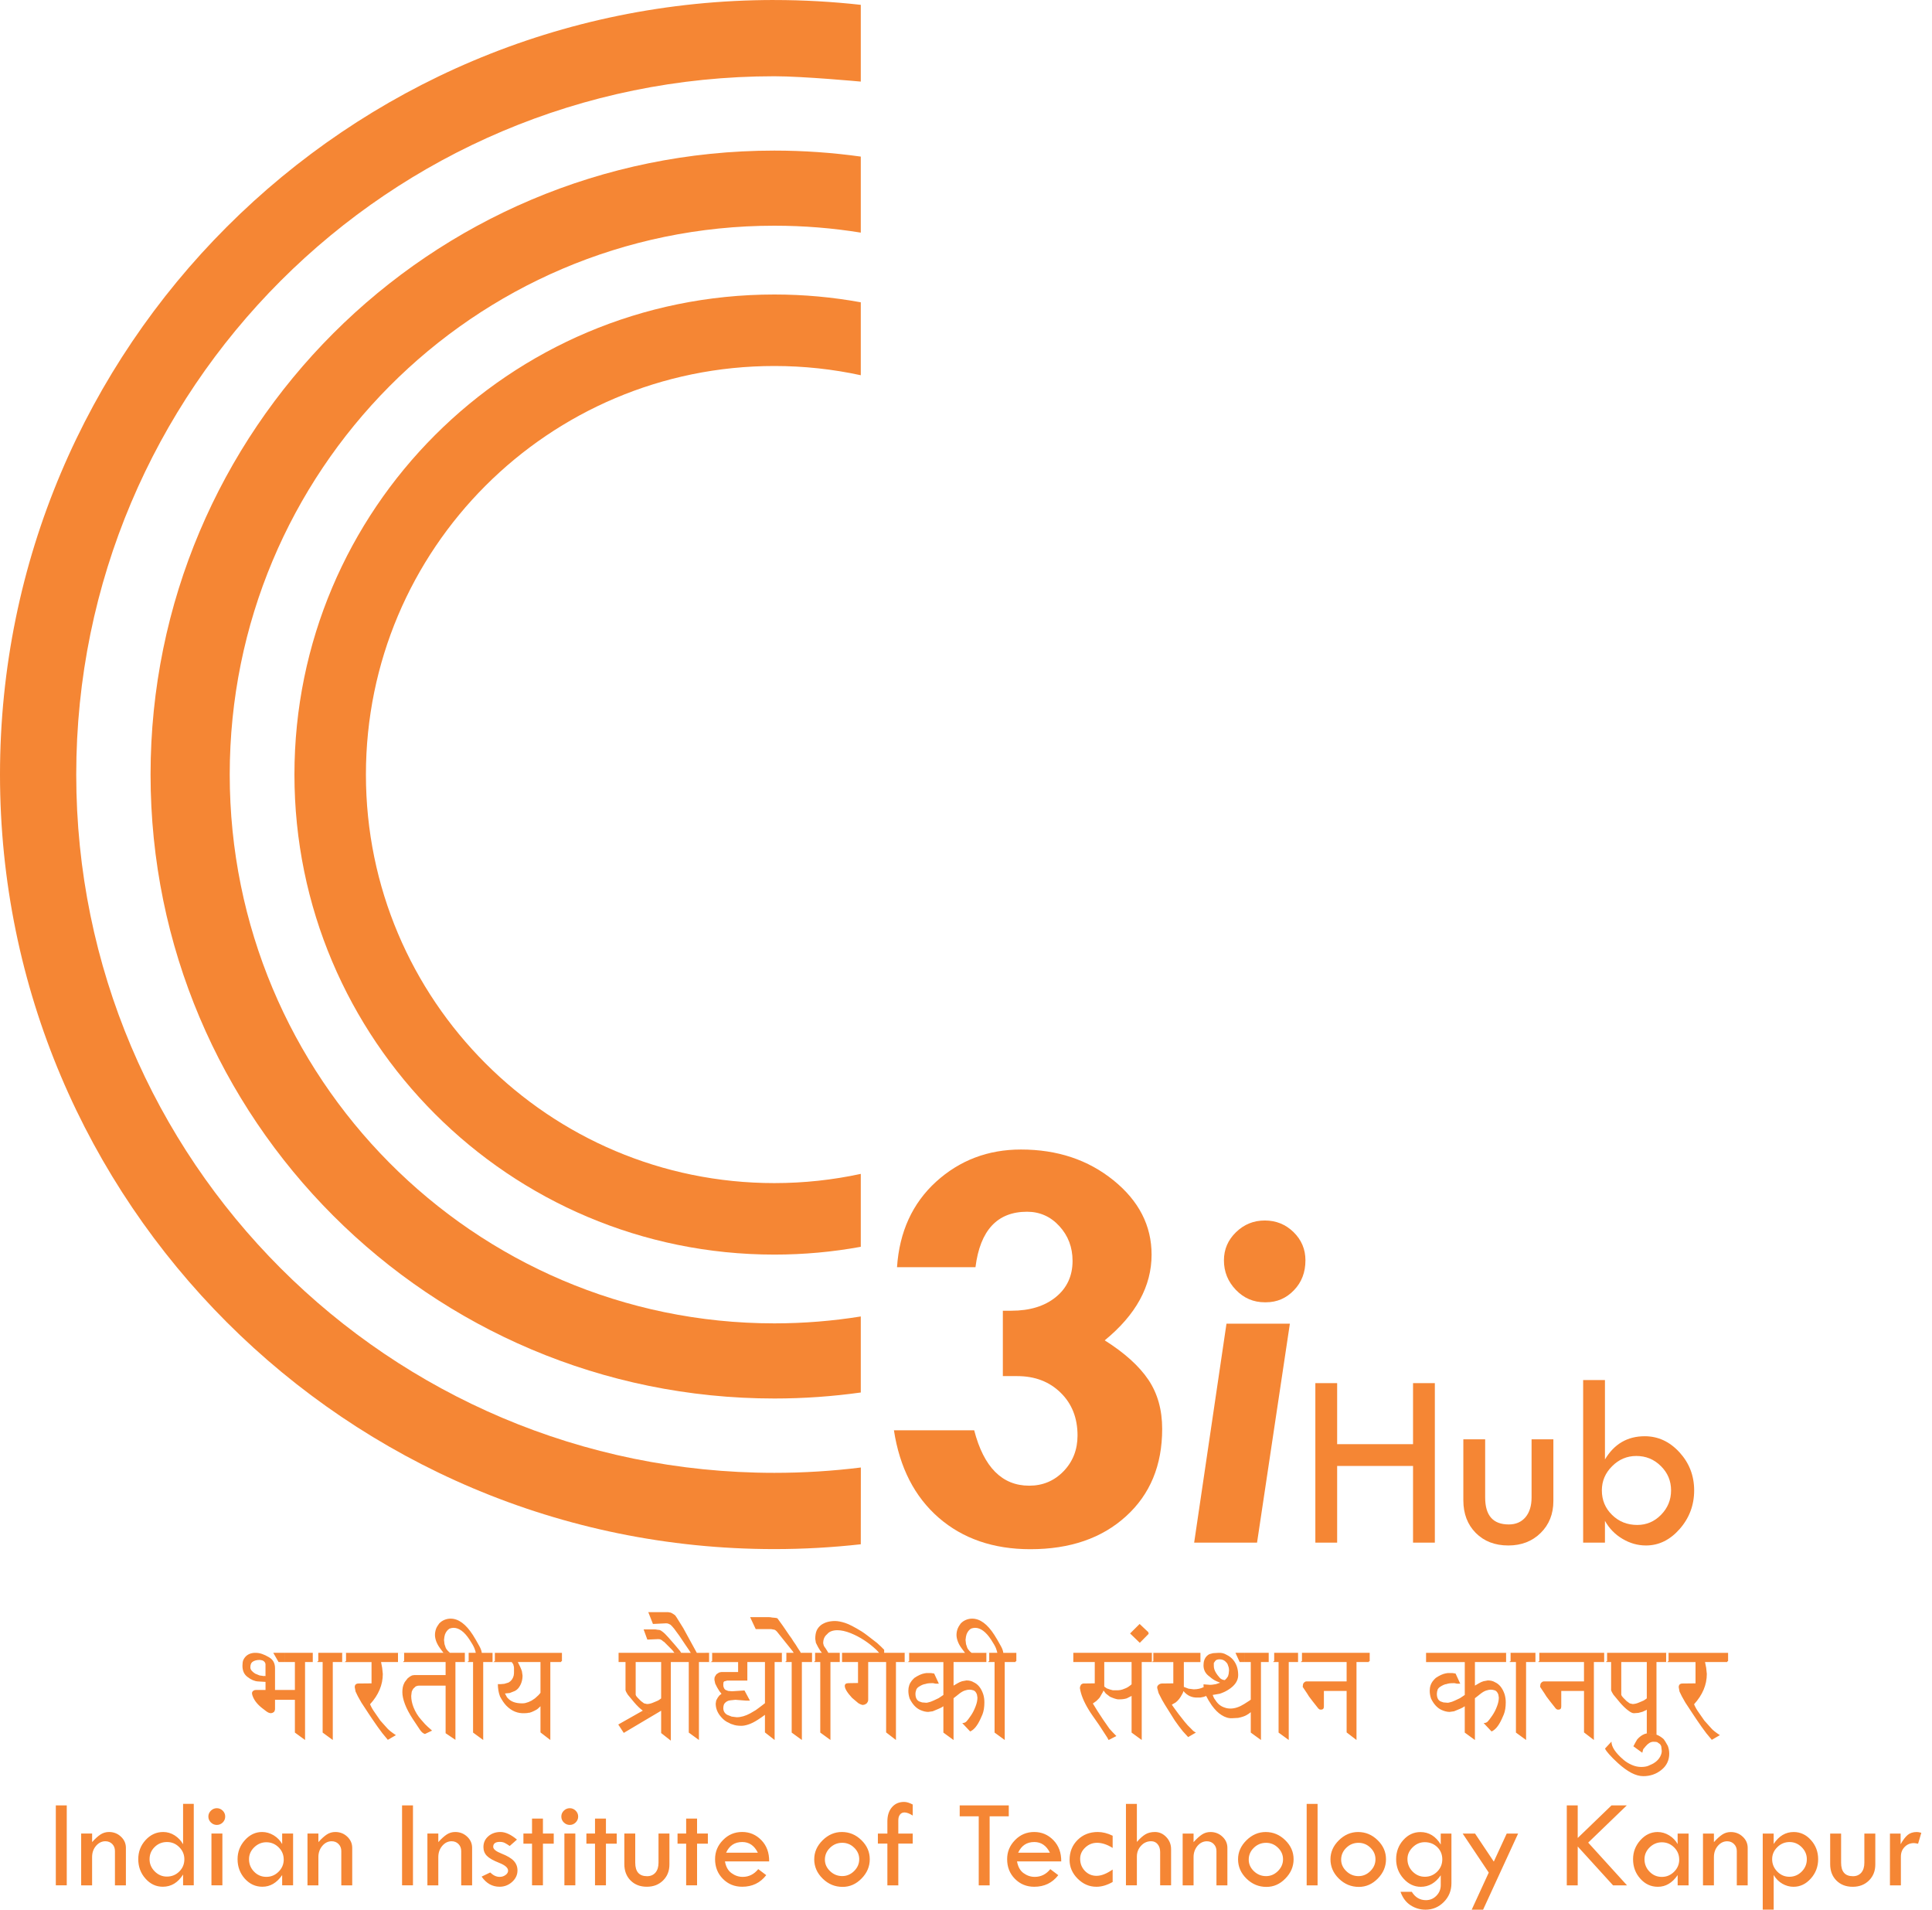 <svg width="85" height="84" viewBox="0 0 85 84" fill="none" xmlns="http://www.w3.org/2000/svg">
<path fill-rule="evenodd" clip-rule="evenodd" d="M34.069 0.001C35.354 0.001 36.623 0.074 37.871 0.213V3.589C37.872 3.589 35.337 3.354 34.069 3.354C17.106 3.354 3.354 17.106 3.354 34.07C3.354 51.032 17.105 64.785 34.069 64.785C35.358 64.785 36.628 64.705 37.874 64.55L37.871 67.927C36.623 68.066 35.354 68.139 34.069 68.139C15.253 68.139 0 52.886 0 34.07C0 15.253 15.254 0 34.069 0V0.001Z" fill="#F58634"/>
<path fill-rule="evenodd" clip-rule="evenodd" d="M34.069 6.624C35.359 6.624 36.628 6.715 37.871 6.888V10.232L37.888 10.235C36.644 10.033 35.37 9.928 34.069 9.928C20.836 9.928 10.107 20.737 10.107 34.069C10.107 47.402 20.836 58.21 34.069 58.21C35.37 58.21 36.644 58.104 37.888 57.904L37.871 57.907V61.251C36.628 61.424 35.359 61.515 34.069 61.515C18.912 61.515 6.624 49.227 6.624 34.069C6.624 18.911 18.912 6.624 34.069 6.624V6.624ZM37.879 6.889L34.069 6.624L37.879 6.889Z" fill="#F58634"/>
<path fill-rule="evenodd" clip-rule="evenodd" d="M34.069 12.954C35.367 12.954 36.638 13.072 37.871 13.297V16.505C36.646 16.239 35.374 16.099 34.069 16.099C24.145 16.099 16.099 24.145 16.099 34.07C16.099 43.995 24.145 52.04 34.069 52.04C35.374 52.04 36.646 51.9 37.871 51.635V54.842C36.638 55.068 35.367 55.185 34.069 55.185C22.408 55.185 12.954 45.731 12.954 34.069C12.954 22.408 22.408 12.954 34.069 12.954ZM37.883 13.298L34.069 12.954L37.883 13.298Z" fill="#F58634"/>
<path fill-rule="evenodd" clip-rule="evenodd" d="M53.96 58.224H56.749L55.305 67.855H52.538L53.96 58.224Z" fill="#F58634"/>
<path fill-rule="evenodd" clip-rule="evenodd" d="M55.646 57.283C55.146 57.283 54.722 57.101 54.372 56.736C54.022 56.371 53.848 55.94 53.848 55.437C53.848 54.952 54.027 54.541 54.381 54.198C54.734 53.856 55.154 53.685 55.646 53.685C56.141 53.685 56.563 53.856 56.913 54.198C57.26 54.54 57.434 54.952 57.434 55.437C57.434 55.962 57.268 56.401 56.93 56.751C56.591 57.106 56.181 57.283 55.695 57.283H55.647H55.646Z" fill="#F58634"/>
<path fill-rule="evenodd" clip-rule="evenodd" d="M57.87 60.839H58.829V63.524H62.168V60.839H63.127V67.855H62.168V64.482H58.829V67.855H57.87V60.839Z" fill="#F58634"/>
<path fill-rule="evenodd" clip-rule="evenodd" d="M64.381 63.31H65.341V65.87C65.341 66.66 65.686 67.055 66.381 67.055C66.689 67.055 66.934 66.949 67.114 66.739C67.292 66.526 67.383 66.237 67.383 65.87V63.31H68.342V66.024C68.342 66.594 68.155 67.062 67.783 67.429C67.412 67.796 66.936 67.98 66.359 67.98C65.769 67.98 65.293 67.796 64.928 67.429C64.564 67.062 64.381 66.583 64.381 65.991V63.31Z" fill="#F58634"/>
<path fill-rule="evenodd" clip-rule="evenodd" d="M69.652 60.704H70.611V64.196C71.019 63.514 71.601 63.175 72.361 63.175C72.949 63.175 73.456 63.409 73.889 63.881C74.32 64.352 74.536 64.909 74.536 65.558C74.536 66.205 74.323 66.771 73.9 67.254C73.476 67.737 72.981 67.98 72.417 67.98C72.052 67.98 71.708 67.882 71.382 67.688C71.055 67.495 70.798 67.229 70.611 66.897V67.856H69.652V60.704V60.704ZM73.52 65.556C73.52 65.14 73.372 64.784 73.073 64.489C72.774 64.19 72.413 64.043 71.991 64.043C71.58 64.043 71.225 64.193 70.926 64.494C70.625 64.792 70.475 65.147 70.475 65.556C70.475 65.984 70.625 66.344 70.926 66.637C71.225 66.931 71.595 67.077 72.033 67.077C72.439 67.077 72.788 66.929 73.08 66.63C73.374 66.33 73.52 65.973 73.52 65.556H73.52Z" fill="#F58634"/>
<path fill-rule="evenodd" clip-rule="evenodd" d="M42.916 55.739H39.465C39.57 54.179 40.146 52.928 41.181 51.982C42.221 51.038 43.467 50.563 44.919 50.563C46.512 50.563 47.872 51.014 48.99 51.919C50.107 52.822 50.665 53.913 50.665 55.186C50.665 56.578 49.976 57.833 48.603 58.957C49.478 59.509 50.118 60.088 50.524 60.69C50.93 61.294 51.131 62.014 51.131 62.855C51.131 64.451 50.602 65.734 49.538 66.697C48.48 67.66 47.079 68.144 45.33 68.144C43.71 68.144 42.364 67.682 41.3 66.76C40.236 65.834 39.58 64.551 39.329 62.913H42.86C43.281 64.537 44.088 65.35 45.28 65.35C45.878 65.35 46.38 65.14 46.791 64.716C47.202 64.291 47.407 63.766 47.407 63.141C47.407 62.374 47.16 61.744 46.664 61.26C46.166 60.772 45.531 60.53 44.751 60.53H44.121V57.654H44.496C45.308 57.654 45.961 57.454 46.454 57.052C46.942 56.655 47.188 56.121 47.188 55.464C47.188 54.866 46.997 54.359 46.609 53.934C46.222 53.511 45.746 53.3 45.185 53.3C43.88 53.3 43.122 54.112 42.917 55.738L42.916 55.739Z" fill="#F58634"/>
<path fill-rule="evenodd" clip-rule="evenodd" d="M2.456 79.412H2.937V82.929H2.456V79.412ZM3.571 82.929V80.651H4.053V81.028C4.188 80.875 4.312 80.764 4.424 80.691C4.536 80.619 4.66 80.583 4.797 80.583C5.002 80.583 5.176 80.651 5.321 80.788C5.467 80.924 5.539 81.088 5.539 81.28V82.93H5.057V81.42C5.057 81.296 5.019 81.193 4.939 81.112C4.86 81.031 4.758 80.99 4.636 80.99C4.477 80.99 4.341 81.058 4.224 81.193C4.108 81.33 4.052 81.493 4.052 81.685V82.93H3.571L3.571 82.929ZM8.055 79.344H8.525V82.929H8.055V82.454C7.828 82.812 7.532 82.991 7.163 82.991C6.867 82.991 6.612 82.872 6.401 82.634C6.189 82.397 6.083 82.111 6.083 81.777C6.083 81.45 6.191 81.17 6.407 80.935C6.623 80.7 6.881 80.583 7.181 80.583C7.361 80.583 7.529 80.633 7.684 80.731C7.838 80.831 7.964 80.96 8.055 81.121V79.344H8.055ZM8.111 81.782C8.111 81.578 8.037 81.399 7.886 81.249C7.737 81.099 7.558 81.024 7.349 81.024C7.134 81.024 6.953 81.096 6.804 81.244C6.654 81.391 6.58 81.569 6.58 81.782C6.58 81.986 6.655 82.163 6.807 82.316C6.959 82.468 7.136 82.544 7.339 82.544C7.553 82.544 7.737 82.471 7.886 82.323C8.037 82.175 8.111 81.995 8.111 81.782ZM9.167 79.903C9.167 79.804 9.205 79.718 9.279 79.645C9.352 79.573 9.44 79.536 9.54 79.536C9.64 79.536 9.726 79.574 9.8 79.645C9.872 79.717 9.908 79.804 9.908 79.903C9.908 80.004 9.872 80.091 9.8 80.164C9.727 80.235 9.64 80.272 9.54 80.272C9.44 80.272 9.352 80.236 9.279 80.164C9.205 80.091 9.167 80.004 9.167 79.903ZM9.303 80.651H9.784V82.929H9.303V80.651ZM12.414 80.651H12.895V82.929H12.414V82.477C12.18 82.82 11.89 82.991 11.543 82.991C11.243 82.991 10.986 82.874 10.771 82.637C10.56 82.401 10.452 82.115 10.452 81.777C10.452 81.458 10.56 81.178 10.775 80.94C10.99 80.701 11.243 80.583 11.531 80.583C11.71 80.583 11.88 80.632 12.043 80.73C12.202 80.828 12.327 80.956 12.414 81.113V80.651H12.414ZM12.482 81.794C12.482 81.585 12.407 81.406 12.258 81.258C12.107 81.109 11.928 81.034 11.718 81.034C11.513 81.034 11.337 81.109 11.184 81.256C11.033 81.404 10.956 81.578 10.956 81.777C10.956 81.993 11.03 82.177 11.179 82.328C11.326 82.48 11.507 82.556 11.718 82.556C11.928 82.556 12.107 82.48 12.258 82.329C12.407 82.18 12.483 82 12.483 81.794H12.482ZM13.528 82.929V80.651H14.008V81.028C14.145 80.875 14.27 80.764 14.381 80.691C14.492 80.619 14.616 80.583 14.754 80.583C14.958 80.583 15.133 80.651 15.278 80.788C15.422 80.924 15.496 81.088 15.496 81.28V82.93H15.016V81.42C15.016 81.296 14.975 81.193 14.895 81.112C14.816 81.031 14.715 80.99 14.592 80.99C14.434 80.99 14.296 81.058 14.181 81.193C14.066 81.33 14.008 81.493 14.008 81.685V82.93H13.528V82.929ZM17.689 79.412H18.169V82.929H17.689V79.412ZM18.804 82.929V80.651H19.284V81.028C19.421 80.875 19.546 80.764 19.657 80.691C19.768 80.619 19.892 80.583 20.028 80.583C20.233 80.583 20.408 80.651 20.553 80.788C20.699 80.924 20.771 81.088 20.771 81.28V82.93H20.291V81.42C20.291 81.296 20.251 81.193 20.171 81.112C20.091 81.031 19.991 80.99 19.868 80.99C19.71 80.99 19.572 81.058 19.457 81.193C19.341 81.33 19.284 81.493 19.284 81.685V82.93H18.803L18.804 82.929ZM22.745 80.916L22.425 81.198C22.341 81.14 22.269 81.094 22.208 81.064C22.148 81.033 22.075 81.018 21.992 81.018C21.796 81.018 21.699 81.09 21.699 81.234C21.699 81.338 21.821 81.437 22.069 81.534C22.316 81.631 22.496 81.737 22.604 81.854C22.713 81.971 22.767 82.11 22.767 82.275C22.767 82.467 22.689 82.634 22.533 82.777C22.375 82.919 22.192 82.991 21.979 82.991C21.658 82.991 21.395 82.843 21.189 82.545L21.567 82.363C21.699 82.492 21.837 82.557 21.981 82.557C22.081 82.557 22.167 82.529 22.242 82.474C22.316 82.42 22.354 82.356 22.354 82.284C22.354 82.157 22.224 82.043 21.962 81.94C21.7 81.837 21.52 81.735 21.42 81.631C21.318 81.527 21.269 81.397 21.269 81.245C21.269 81.055 21.34 80.897 21.482 80.772C21.625 80.646 21.806 80.583 22.02 80.583C22.236 80.583 22.478 80.693 22.744 80.916H22.745ZM23.407 79.994H23.887V80.651H24.362V81.096H23.887V82.929H23.407V81.096H23.028V80.651H23.407V79.994ZM24.696 79.903C24.696 79.804 24.732 79.718 24.806 79.645C24.881 79.573 24.966 79.536 25.069 79.536C25.169 79.536 25.255 79.574 25.327 79.645C25.4 79.717 25.437 79.804 25.437 79.903C25.437 80.004 25.4 80.091 25.327 80.164C25.255 80.235 25.169 80.272 25.069 80.272C24.966 80.272 24.881 80.236 24.806 80.164C24.732 80.091 24.696 80.004 24.696 79.903ZM24.831 80.651H25.312V82.929H24.831V80.651ZM26.178 79.994H26.659V80.651H27.134V81.096H26.659V82.929H26.178V81.096H25.799V80.651H26.178V79.994ZM27.468 80.651H27.948V81.933C27.948 82.329 28.121 82.527 28.47 82.527C28.624 82.527 28.746 82.474 28.837 82.37C28.927 82.263 28.972 82.118 28.972 81.933V80.651H29.452V82.011C29.452 82.297 29.359 82.531 29.172 82.715C28.986 82.899 28.748 82.991 28.458 82.991C28.164 82.991 27.925 82.899 27.742 82.715C27.56 82.532 27.468 82.291 27.468 81.994V80.651ZM30.188 79.994H30.668V80.651H31.143V81.096H30.668V82.929H30.188V81.096H29.809V80.651H30.188V79.994ZM33.84 81.877H31.895C31.937 82.112 32.032 82.284 32.184 82.392C32.334 82.501 32.498 82.557 32.675 82.557C32.947 82.557 33.176 82.443 33.36 82.216L33.711 82.481C33.447 82.823 33.095 82.991 32.653 82.991C32.315 82.991 32.032 82.875 31.802 82.642C31.573 82.41 31.46 82.122 31.46 81.777C31.46 81.454 31.575 81.174 31.808 80.939C32.037 80.701 32.319 80.582 32.653 80.582C32.98 80.582 33.262 80.701 33.496 80.941C33.73 81.182 33.844 81.494 33.84 81.876V81.877ZM31.946 81.493H33.342C33.187 81.18 32.959 81.024 32.655 81.024C32.325 81.024 32.088 81.18 31.946 81.493ZM35.823 81.781C35.823 81.468 35.946 81.191 36.192 80.947C36.438 80.704 36.721 80.583 37.039 80.583C37.368 80.583 37.654 80.702 37.899 80.942C38.144 81.181 38.266 81.46 38.266 81.781C38.266 82.102 38.146 82.385 37.905 82.629C37.665 82.875 37.388 82.997 37.072 82.997C36.735 82.997 36.443 82.877 36.195 82.634C35.947 82.391 35.822 82.107 35.822 81.781H35.823ZM37.803 81.782C37.803 81.586 37.729 81.417 37.581 81.274C37.435 81.13 37.259 81.058 37.056 81.058C36.848 81.058 36.668 81.13 36.518 81.277C36.368 81.422 36.292 81.597 36.292 81.799C36.292 81.992 36.369 82.161 36.521 82.306C36.673 82.451 36.851 82.522 37.056 82.522C37.254 82.522 37.429 82.448 37.578 82.3C37.728 82.151 37.802 81.978 37.802 81.782H37.803ZM40.156 79.373V79.86C40.014 79.769 39.895 79.723 39.793 79.723C39.709 79.723 39.642 79.755 39.594 79.819C39.545 79.88 39.522 79.967 39.522 80.08V80.652H40.156V81.093H39.522V82.93H39.041V81.093H38.623V80.652H39.041V80.114C39.041 79.854 39.109 79.647 39.243 79.492C39.376 79.338 39.554 79.26 39.776 79.26C39.887 79.26 40.013 79.299 40.156 79.374V79.373ZM42.223 79.412H44.382V79.894H43.54V82.93H43.06V79.894H42.223V79.412ZM46.69 81.877H44.745C44.787 82.113 44.883 82.285 45.033 82.393C45.184 82.502 45.347 82.557 45.524 82.557C45.797 82.557 46.025 82.444 46.209 82.217L46.56 82.482C46.297 82.823 45.944 82.992 45.502 82.992C45.163 82.992 44.881 82.875 44.652 82.643C44.422 82.411 44.31 82.123 44.31 81.778C44.31 81.454 44.425 81.175 44.657 80.939C44.888 80.701 45.169 80.583 45.502 80.583C45.831 80.583 46.111 80.702 46.345 80.942C46.579 81.183 46.694 81.494 46.69 81.877V81.877ZM44.795 81.493H46.192C46.036 81.18 45.807 81.024 45.505 81.024C45.175 81.024 44.938 81.18 44.795 81.493ZM48.952 82.234V82.782C48.706 82.922 48.468 82.992 48.239 82.992C47.923 82.992 47.65 82.873 47.412 82.636C47.175 82.398 47.057 82.124 47.057 81.814C47.057 81.459 47.174 81.165 47.41 80.932C47.645 80.699 47.941 80.583 48.297 80.583C48.508 80.583 48.727 80.637 48.952 80.747V81.284C48.71 81.133 48.482 81.058 48.266 81.058C48.067 81.058 47.893 81.127 47.744 81.269C47.596 81.408 47.522 81.573 47.522 81.76C47.522 81.971 47.591 82.148 47.731 82.294C47.871 82.439 48.042 82.511 48.244 82.511C48.452 82.511 48.686 82.419 48.952 82.234H48.952ZM49.538 79.346H50.018V81.02C50.152 80.867 50.276 80.756 50.391 80.687C50.505 80.618 50.647 80.583 50.811 80.583C51.004 80.583 51.171 80.657 51.312 80.806C51.452 80.954 51.523 81.131 51.523 81.338V82.929H51.042V81.467C51.042 81.323 51.005 81.207 50.932 81.121C50.861 81.033 50.764 80.989 50.646 80.989C50.472 80.989 50.324 81.055 50.203 81.186C50.08 81.319 50.018 81.478 50.018 81.664V82.929H49.537V79.344L49.538 79.346ZM52.032 82.93V80.652H52.512V81.03C52.649 80.876 52.773 80.765 52.885 80.692C52.996 80.62 53.121 80.584 53.258 80.584C53.461 80.584 53.638 80.653 53.782 80.789C53.928 80.925 54 81.089 54 81.281V82.931H53.519V81.421C53.519 81.297 53.479 81.194 53.399 81.113C53.321 81.032 53.221 80.991 53.097 80.991C52.938 80.991 52.801 81.059 52.684 81.194C52.571 81.331 52.512 81.494 52.512 81.686V82.931H52.032V82.93ZM54.469 81.782C54.469 81.469 54.592 81.192 54.838 80.948C55.084 80.706 55.366 80.584 55.686 80.584C56.013 80.584 56.299 80.703 56.545 80.943C56.79 81.182 56.913 81.461 56.913 81.782C56.913 82.103 56.791 82.386 56.551 82.63C56.311 82.877 56.034 82.998 55.717 82.998C55.382 82.998 55.089 82.878 54.841 82.635C54.593 82.392 54.469 82.108 54.469 81.782ZM56.448 81.783C56.448 81.587 56.374 81.418 56.226 81.275C56.079 81.131 55.904 81.059 55.702 81.059C55.493 81.059 55.315 81.131 55.163 81.278C55.014 81.423 54.939 81.598 54.939 81.8C54.939 81.993 55.015 82.162 55.166 82.307C55.319 82.452 55.497 82.524 55.702 82.524C55.901 82.524 56.075 82.449 56.224 82.301C56.374 82.152 56.448 81.98 56.448 81.783ZM57.488 79.346H57.968V82.931H57.488V79.346ZM58.535 81.782C58.535 81.469 58.657 81.192 58.904 80.948C59.15 80.706 59.432 80.584 59.751 80.584C60.079 80.584 60.366 80.703 60.61 80.943C60.856 81.182 60.978 81.461 60.978 81.782C60.978 82.103 60.858 82.386 60.618 82.63C60.376 82.877 60.099 82.998 59.784 82.998C59.448 82.998 59.155 82.878 58.906 82.635C58.658 82.392 58.535 82.108 58.535 81.782H58.535ZM60.515 81.783C60.515 81.587 60.441 81.418 60.294 81.275C60.147 81.131 59.971 81.059 59.769 81.059C59.561 81.059 59.381 81.131 59.231 81.278C59.081 81.423 59.005 81.598 59.005 81.8C59.005 81.993 59.082 82.162 59.234 82.307C59.385 82.452 59.564 82.524 59.769 82.524C59.968 82.524 60.142 82.449 60.291 82.301C60.441 82.152 60.515 81.98 60.515 81.783H60.515ZM63.388 80.653H63.857V82.84C63.857 83.161 63.745 83.436 63.524 83.66C63.301 83.885 63.033 84 62.719 84C62.479 84 62.259 83.935 62.059 83.806C61.857 83.675 61.711 83.478 61.617 83.214H62.113C62.263 83.458 62.47 83.581 62.735 83.581C62.915 83.581 63.069 83.516 63.196 83.386C63.323 83.257 63.387 83.102 63.387 82.919V82.488C63.154 82.825 62.862 82.994 62.509 82.994C62.218 82.994 61.963 82.872 61.749 82.633C61.532 82.393 61.424 82.108 61.424 81.78C61.424 81.451 61.53 81.17 61.739 80.937C61.95 80.702 62.201 80.586 62.492 80.586C62.867 80.586 63.166 80.768 63.387 81.134V80.654L63.388 80.653ZM63.455 81.785C63.455 81.57 63.38 81.391 63.233 81.247C63.085 81.103 62.9 81.031 62.682 81.031C62.481 81.031 62.304 81.106 62.153 81.255C61.999 81.405 61.922 81.577 61.922 81.773C61.922 81.986 61.998 82.168 62.148 82.322C62.3 82.475 62.48 82.552 62.688 82.552C62.899 82.552 63.08 82.477 63.23 82.328C63.379 82.178 63.455 81.997 63.455 81.785ZM64.352 80.653H64.897L65.721 81.885L66.289 80.653H66.79L65.25 84H64.749L65.499 82.368L64.352 80.653ZM68.932 79.413H69.413V80.846L70.9 79.413H71.572L69.874 81.05L71.583 82.931H70.969L69.413 81.22V82.931H68.932V79.413ZM73.81 80.653H74.291V82.931H73.81V82.478C73.576 82.822 73.285 82.993 72.939 82.993C72.638 82.993 72.381 82.876 72.168 82.638C71.956 82.403 71.848 82.117 71.848 81.779C71.848 81.46 71.957 81.18 72.171 80.942C72.385 80.703 72.638 80.584 72.927 80.584C73.107 80.584 73.277 80.634 73.437 80.731C73.597 80.83 73.722 80.958 73.809 81.115V80.653H73.81ZM73.878 81.796C73.878 81.587 73.803 81.407 73.654 81.26C73.502 81.11 73.324 81.036 73.114 81.036C72.91 81.036 72.732 81.11 72.579 81.258C72.428 81.406 72.351 81.58 72.351 81.779C72.351 81.995 72.426 82.178 72.574 82.329C72.722 82.482 72.902 82.558 73.114 82.558C73.324 82.558 73.503 82.481 73.654 82.331C73.804 82.181 73.879 82.002 73.879 81.796H73.878ZM74.924 82.931V80.653H75.405V81.03C75.541 80.877 75.666 80.766 75.777 80.693C75.887 80.621 76.012 80.585 76.148 80.585C76.353 80.585 76.529 80.653 76.673 80.79C76.819 80.925 76.891 81.09 76.891 81.282V82.931H76.412V81.421C76.412 81.297 76.371 81.195 76.291 81.114C76.212 81.033 76.111 80.991 75.989 80.991C75.829 80.991 75.693 81.06 75.576 81.195C75.462 81.331 75.405 81.494 75.405 81.687V82.931H74.924V82.931ZM78.034 80.653V81.11C78.262 80.76 78.557 80.584 78.914 80.584C79.209 80.584 79.462 80.701 79.673 80.937C79.885 81.172 79.991 81.452 79.991 81.779C79.991 82.108 79.882 82.393 79.667 82.632C79.453 82.872 79.198 82.993 78.906 82.993C78.737 82.993 78.574 82.948 78.419 82.86C78.263 82.772 78.135 82.644 78.035 82.475V83.999H77.553V80.652H78.035L78.034 80.653ZM79.493 81.779C79.493 81.577 79.417 81.401 79.267 81.251C79.116 81.1 78.938 81.025 78.733 81.025C78.526 81.025 78.346 81.099 78.195 81.25C78.042 81.399 77.967 81.576 77.967 81.779C77.967 81.987 78.042 82.168 78.191 82.322C78.34 82.475 78.519 82.552 78.723 82.552C78.934 82.552 79.116 82.476 79.267 82.325C79.418 82.173 79.493 81.992 79.493 81.78V81.779ZM80.52 80.653H81.001V81.935C81.001 82.331 81.175 82.528 81.523 82.528C81.677 82.528 81.799 82.475 81.89 82.371C81.98 82.264 82.024 82.12 82.024 81.935V80.653H82.506V82.013C82.506 82.298 82.412 82.533 82.226 82.717C82.04 82.901 81.801 82.993 81.511 82.993C81.216 82.993 80.978 82.901 80.794 82.717C80.612 82.534 80.52 82.293 80.52 81.996V80.653ZM83.619 80.653V81.121C83.725 80.932 83.831 80.796 83.933 80.71C84.036 80.626 84.168 80.584 84.331 80.584C84.378 80.584 84.443 80.594 84.53 80.618L84.388 81.098C84.296 81.081 84.235 81.071 84.206 81.071C84.042 81.071 83.906 81.127 83.796 81.241C83.685 81.354 83.631 81.496 83.631 81.666V82.931H83.15V80.653H83.619V80.653Z" fill="#F58634"/>
<path fill-rule="evenodd" clip-rule="evenodd" d="M12.539 73.107H12.256L12.023 72.702H12.539V73.107ZM12.974 74.768H12.1V75.165C12.1 75.198 12.096 75.225 12.086 75.244L12.057 75.301L11.987 75.343L11.923 75.357C11.86 75.357 11.794 75.331 11.724 75.28L11.582 75.172C11.35 75 11.196 74.815 11.12 74.615C11.102 74.575 11.09 74.527 11.086 74.471L11.099 74.42L11.143 74.371L11.199 74.343L11.256 74.336H11.682V73.98L11.348 73.96C11.196 73.95 11.043 73.883 10.887 73.761C10.741 73.653 10.667 73.489 10.667 73.272C10.667 73.171 10.678 73.089 10.702 73.023C10.791 72.829 10.95 72.723 11.177 72.703C11.21 72.703 11.239 72.703 11.262 72.703C11.428 72.703 11.617 72.767 11.83 72.894C11.926 72.95 11.994 73.018 12.036 73.097C12.079 73.178 12.1 73.272 12.1 73.379V74.336H12.974V74.769V74.768ZM11.681 73.731V73.192L11.66 73.129L11.61 73.072C11.577 73.047 11.549 73.033 11.524 73.03L11.432 73.014C11.285 73.014 11.175 73.046 11.099 73.107C11.043 73.154 11.015 73.231 11.015 73.341C11.015 73.394 11.033 73.442 11.071 73.486C11.108 73.531 11.161 73.574 11.227 73.617L11.419 73.696L11.611 73.724L11.661 73.716L11.682 73.73L11.681 73.731ZM14.003 73.072H13.968V73.107H13.421V76.536L12.974 76.21V74.338V73.107H12.54V72.702H14.003V73.072L14.003 73.072ZM15.224 73.072H15.188V73.107H14.641V76.536L14.195 76.21V73.107H13.761V72.702H15.224V73.072V73.072ZM17.78 73.072H17.743V73.107H16.765L16.814 73.362L16.842 73.631C16.842 74.109 16.656 74.553 16.281 74.964C16.331 75.082 16.395 75.198 16.477 75.311L16.735 75.684L17.047 76.032C17.115 76.107 17.238 76.205 17.418 76.323L17.063 76.529L16.822 76.238L16.623 75.968L16.396 75.641L16.225 75.386L15.899 74.889L15.743 74.612L15.644 74.406L15.607 74.215C15.607 74.106 15.664 74.051 15.778 74.051L16.346 74.045V73.108H15.054V72.703H17.78V73.072H17.78ZM20.619 73.072H20.584V73.107H20.037V76.53L19.605 76.238V74.144H18.433C18.395 74.144 18.347 74.155 18.291 74.178L18.184 74.278C18.151 74.326 18.128 74.372 18.113 74.42L18.092 74.597C18.092 74.758 18.126 74.924 18.192 75.094C18.272 75.298 18.383 75.48 18.526 75.641L18.702 75.84C18.75 75.891 18.852 75.987 19.009 76.123L18.696 76.272C18.616 76.249 18.542 76.187 18.476 76.087L18.163 75.617C18.008 75.38 17.892 75.16 17.815 74.958C17.739 74.756 17.702 74.58 17.702 74.429C17.702 74.271 17.728 74.143 17.78 74.044C17.795 74.006 17.818 73.968 17.851 73.931L17.936 73.823L18.035 73.746L18.128 73.696L18.219 73.681H19.605V73.106H17.51V72.701H20.619V73.07V73.072ZM21.771 73.072H21.735V73.107H21.259V76.536L20.813 76.21V73.107H20.451V72.702H20.933C20.924 72.65 20.903 72.581 20.87 72.496C20.836 72.412 20.766 72.285 20.656 72.12C20.43 71.775 20.194 71.602 19.953 71.602C19.897 71.602 19.838 71.615 19.777 71.637C19.687 71.693 19.62 71.78 19.577 71.893C19.558 71.949 19.543 72.03 19.535 72.135L19.556 72.319L19.613 72.489C19.627 72.523 19.66 72.568 19.712 72.624C19.733 72.647 19.763 72.674 19.799 72.703H19.511C19.507 72.698 19.503 72.692 19.5 72.688L19.357 72.496C19.287 72.4 19.232 72.302 19.193 72.2C19.156 72.096 19.137 72.004 19.137 71.918C19.137 71.822 19.154 71.73 19.187 71.639C19.21 71.577 19.256 71.502 19.322 71.412C19.384 71.346 19.459 71.291 19.549 71.254C19.639 71.216 19.731 71.198 19.826 71.198C20.17 71.198 20.497 71.438 20.806 71.919C20.881 72.037 20.979 72.203 21.097 72.42C21.154 72.524 21.186 72.617 21.197 72.703H21.772V73.073L21.771 73.072ZM24.722 73.072H24.688V73.107H24.212V76.536L23.779 76.203V75.052L23.679 75.145C23.641 75.183 23.579 75.22 23.495 75.259L23.388 75.307L23.296 75.337C23.254 75.337 23.221 75.342 23.196 75.351L23.09 75.357C22.783 75.376 22.509 75.266 22.273 75.023C22.179 74.924 22.087 74.79 21.997 74.618C21.936 74.453 21.904 74.273 21.904 74.079H22.032C22.07 74.079 22.122 74.074 22.189 74.065L22.373 74.009C22.487 73.946 22.562 73.847 22.599 73.709C22.611 73.65 22.614 73.601 22.614 73.557V73.386C22.614 73.329 22.611 73.294 22.599 73.278C22.59 73.231 22.581 73.203 22.573 73.194L22.514 73.108H21.67V72.703H24.723V73.072H24.722ZM23.779 74.462V73.107H22.785L22.792 73.129L22.877 73.299C22.914 73.379 22.942 73.45 22.962 73.512L22.99 73.703C22.99 73.901 22.935 74.077 22.827 74.229C22.779 74.294 22.718 74.348 22.642 74.384C22.619 74.394 22.582 74.409 22.532 74.427C22.483 74.446 22.446 74.46 22.422 74.47L22.216 74.49L22.301 74.648C22.325 74.68 22.338 74.697 22.343 74.697C22.477 74.848 22.683 74.924 22.968 74.924C23.03 74.924 23.077 74.919 23.111 74.911L23.252 74.867L23.387 74.804L23.537 74.704L23.692 74.563L23.779 74.462H23.779ZM30.047 73.107H30.012H29.514V76.565L29.088 76.231V75.201C28.874 75.361 28.507 75.419 28.28 75.244C28.156 75.154 28.031 75.033 27.903 74.883L27.619 74.541C27.561 74.451 27.529 74.387 27.52 74.349V73.107H27.215V72.702H30.047V73.107ZM29.088 74.705V73.107H27.967V74.541C27.976 74.584 28.005 74.629 28.052 74.675L28.201 74.825L28.335 74.924L28.464 74.954C28.549 74.954 28.641 74.933 28.74 74.89L28.876 74.833C28.933 74.815 28.985 74.785 29.032 74.748L29.088 74.706V74.705ZM28.643 75.352C28.788 75.344 28.935 75.311 29.088 75.201V75.248L27.443 76.224L27.201 75.855L28.28 75.245C28.382 75.322 28.497 75.354 28.643 75.353V75.352ZM31.332 73.072H31.297V73.107H30.75V76.536L30.303 76.21V73.107H30.047V72.703L31.332 72.702V73.072V73.072ZM30.392 72.704L30.31 72.575L30.154 72.348L29.892 71.957L29.658 71.638L29.573 71.539L29.502 71.468L29.417 71.425C29.384 71.41 29.346 71.404 29.303 71.404L28.727 71.432L28.522 70.913H29.395L29.516 70.935C29.535 70.945 29.566 70.96 29.608 70.985L29.701 71.049L29.771 71.149L30.062 71.616L30.657 72.703L30.392 72.703V72.704ZM29.672 72.703L29.65 72.674C29.617 72.627 29.588 72.589 29.558 72.56C29.53 72.532 29.49 72.491 29.438 72.44L29.217 72.219L29.168 72.191L29.125 72.149L29.041 72.106L28.956 72.099L28.48 72.12L28.317 71.673H28.843L28.927 71.687L28.991 71.693C29.014 71.693 29.043 71.704 29.077 71.723L29.147 71.772C29.213 71.82 29.299 71.903 29.403 72.021L29.701 72.362L29.915 72.617L29.971 72.703H29.673H29.672ZM34.598 73.072H34.563V73.107H34.08V76.536L33.654 76.203V75.429L33.497 75.543L33.335 75.65C33.197 75.739 33.068 75.805 32.944 75.848C32.821 75.89 32.712 75.912 32.617 75.912C32.457 75.912 32.331 75.892 32.241 75.854C32.179 75.841 32.122 75.816 32.071 75.783C31.943 75.732 31.83 75.646 31.729 75.528C31.569 75.348 31.488 75.15 31.488 74.933L31.51 74.797L31.581 74.668L31.652 74.575L31.744 74.504L31.652 74.39L31.552 74.225L31.466 74.054L31.432 73.891C31.432 73.833 31.436 73.79 31.446 73.762L31.517 73.647L31.623 73.576C31.632 73.566 31.67 73.557 31.736 73.547H32.474V73.108H31.197V72.703H34.597V73.072H34.598ZM33.654 73.107H32.88V73.923H31.993L31.908 73.946L31.858 73.96L31.83 74.002L31.822 74.094C31.818 74.146 31.827 74.196 31.85 74.243C31.861 74.277 31.882 74.305 31.914 74.329C31.924 74.333 31.964 74.349 32.035 74.378L32.206 74.393L32.754 74.357L32.994 74.804H32.816L32.355 74.768L32.142 74.79C32.023 74.799 31.929 74.853 31.858 74.953C31.834 75.01 31.822 75.069 31.822 75.13C31.822 75.263 31.88 75.362 31.993 75.428L32.191 75.507L32.411 75.535C32.6 75.535 32.799 75.478 33.008 75.364C33.06 75.337 33.139 75.288 33.25 75.222L33.434 75.087L33.655 74.917V73.107L33.654 73.107ZM35.862 73.072H35.826V73.107H35.279V76.536L34.831 76.21V73.107H34.399V72.702H35.861V73.072L35.862 73.072ZM35.216 72.667C35.226 72.686 35.226 72.698 35.216 72.702C35.216 72.703 35.216 72.702 35.216 72.702H34.92L34.868 72.624L34.18 71.765C34.146 71.728 34.113 71.702 34.08 71.687L33.931 71.659H33.249L33.002 71.132H33.81C33.876 71.132 33.927 71.139 33.96 71.149L34.102 71.162L34.145 71.168C34.178 71.174 34.199 71.18 34.208 71.19L34.45 71.525L34.725 71.929L34.823 72.064L34.909 72.2L35.007 72.342L35.099 72.49L35.216 72.667L35.216 72.667ZM38.9 72.696L38.889 72.702H38.679C38.649 72.665 38.61 72.623 38.56 72.574C38.213 72.248 37.835 72.002 37.424 71.836C37.206 71.75 37.011 71.707 36.841 71.707C36.741 71.707 36.656 71.722 36.583 71.748C36.508 71.773 36.443 71.818 36.387 71.885C36.273 71.978 36.217 72.11 36.217 72.279L36.239 72.371C36.251 72.409 36.281 72.452 36.322 72.504L36.407 72.639L36.443 72.702H37.047V73.107H36.536V76.535L36.088 76.209V73.107H35.726V72.702H36.16L36.088 72.609L35.989 72.446L35.896 72.261L35.868 72.091C35.868 71.945 35.887 71.822 35.928 71.725C35.97 71.628 36.038 71.543 36.138 71.467C36.228 71.409 36.316 71.369 36.4 71.346C36.509 71.317 36.62 71.303 36.734 71.303C36.863 71.303 37.013 71.332 37.188 71.389C37.349 71.441 37.591 71.565 37.914 71.764C37.988 71.812 38.066 71.866 38.147 71.929L38.588 72.269L38.772 72.44L38.9 72.568V72.696ZM40.001 73.072H39.966V73.107H39.418V76.536L38.986 76.203V73.107H38.197V74.762C38.197 74.804 38.19 74.838 38.175 74.861L38.133 74.924L38.055 74.974L37.969 74.995C37.922 74.995 37.854 74.969 37.764 74.917L37.487 74.683C37.273 74.451 37.167 74.275 37.167 74.158C37.167 74.077 37.221 74.036 37.33 74.036L37.749 74.029V73.107H36.946V72.702H39.999V73.072L40.001 73.072ZM43.521 73.072H43.486V73.107H41.953V74.144L42.123 74.044C42.194 74.002 42.263 73.97 42.329 73.951L42.521 73.916C42.643 73.916 42.749 73.942 42.833 73.994C43.027 74.08 43.169 74.257 43.259 74.527C43.293 74.641 43.309 74.759 43.309 74.883C43.309 75.09 43.28 75.268 43.223 75.414C43.2 75.467 43.169 75.535 43.131 75.62C42.997 75.91 42.849 76.089 42.683 76.161L42.335 75.792C42.41 75.792 42.471 75.769 42.517 75.723C42.562 75.678 42.629 75.59 42.719 75.457C42.799 75.339 42.867 75.204 42.924 75.052C42.977 74.915 43.003 74.787 43.003 74.669L42.981 74.534C42.943 74.434 42.894 74.375 42.829 74.353C42.764 74.331 42.705 74.322 42.647 74.322C42.595 74.322 42.53 74.334 42.449 74.36C42.369 74.386 42.281 74.437 42.186 74.514L42.08 74.599L41.952 74.698V76.537L41.505 76.211V75.052L41.413 75.11L41.305 75.16L41.036 75.273L40.836 75.301C40.733 75.301 40.617 75.273 40.489 75.217C40.299 75.132 40.144 74.965 40.021 74.714C39.983 74.601 39.964 74.486 39.964 74.368C39.964 74.199 40.014 74.052 40.112 73.93C40.151 73.883 40.192 73.841 40.233 73.803C40.395 73.696 40.54 73.629 40.668 73.606C40.733 73.591 40.792 73.586 40.845 73.591H40.959L41.1 73.613L41.306 74.059H41.164L41.057 74.037H40.979C40.861 74.037 40.772 74.05 40.71 74.074C40.624 74.083 40.523 74.127 40.405 74.208C40.376 74.227 40.348 74.258 40.32 74.301C40.292 74.376 40.276 74.444 40.276 74.505C40.276 74.672 40.331 74.783 40.439 74.839L40.568 74.883L40.738 74.897C40.772 74.901 40.84 74.887 40.944 74.854C41.001 74.835 41.117 74.783 41.293 74.697C41.293 74.697 41.313 74.684 41.357 74.655L41.505 74.555V73.108H39.802V72.703H43.522V73.072H43.521ZM44.715 73.072H44.68V73.107H44.204V76.536L43.757 76.21V73.107H43.396V72.702H43.879C43.869 72.65 43.847 72.581 43.816 72.496C43.782 72.412 43.711 72.285 43.602 72.12C43.374 71.775 43.139 71.602 42.899 71.602C42.842 71.602 42.783 71.615 42.721 71.637C42.631 71.693 42.565 71.78 42.523 71.893C42.503 71.949 42.489 72.03 42.48 72.135L42.501 72.319L42.558 72.489C42.573 72.523 42.606 72.568 42.657 72.624C42.679 72.648 42.707 72.674 42.747 72.703H42.46C42.453 72.698 42.448 72.693 42.445 72.688L42.303 72.496C42.232 72.4 42.177 72.302 42.14 72.2C42.102 72.096 42.082 72.004 42.082 71.918C42.082 71.822 42.1 71.73 42.133 71.639C42.156 71.577 42.2 71.502 42.267 71.412C42.329 71.346 42.404 71.291 42.495 71.254C42.584 71.216 42.676 71.198 42.771 71.198C43.116 71.198 43.443 71.438 43.75 71.919C43.826 72.037 43.924 72.203 44.042 72.42C44.099 72.524 44.132 72.617 44.141 72.703H44.715V73.073L44.715 73.072ZM50.742 73.072H50.707V73.107H50.231V76.536L49.785 76.21V74.598L49.571 74.705C49.477 74.733 49.38 74.747 49.287 74.747H49.181C49.1 74.738 48.983 74.7 48.834 74.633L48.649 74.49L48.55 74.357C48.531 74.413 48.512 74.453 48.492 74.477L48.386 74.663C48.362 74.696 48.31 74.75 48.23 74.825L48.081 74.931L48.292 75.273L48.534 75.642L48.811 76.04C48.849 76.081 48.896 76.134 48.952 76.194C49.038 76.282 49.092 76.337 49.116 76.362L48.775 76.537C48.761 76.499 48.688 76.382 48.556 76.184C48.493 76.088 48.425 75.984 48.349 75.867C48.296 75.796 48.199 75.655 48.052 75.442C47.999 75.367 47.946 75.286 47.895 75.201C47.682 74.851 47.554 74.537 47.512 74.257L47.518 74.194L47.547 74.129C47.555 74.096 47.592 74.07 47.655 74.051L48.165 74.044V73.107H47.221V72.702H50.742V73.072V73.072ZM49.784 73.107H48.583V74.186L48.691 74.264L48.832 74.314L48.96 74.349H49.13C49.244 74.354 49.36 74.331 49.478 74.278C49.568 74.25 49.67 74.187 49.785 74.088V73.108L49.784 73.107ZM50.544 71.858L50.146 72.262L49.719 71.85L50.139 71.432L50.536 71.808L50.515 71.836L50.543 71.858H50.544ZM53.064 74.6L52.958 74.639L52.814 74.668H52.703C52.448 74.684 52.236 74.588 52.067 74.384C52.053 74.442 52.033 74.488 52.01 74.52C51.93 74.68 51.833 74.803 51.721 74.887L51.558 74.98L51.572 75.008L51.694 75.178L51.851 75.392L52.119 75.733L52.253 75.889L52.451 76.088C52.489 76.135 52.544 76.176 52.615 76.209L52.274 76.408L52.04 76.153L51.863 75.925L51.685 75.677L51.252 74.987L51.124 74.768L50.975 74.477L50.911 74.243L50.918 74.172L50.968 74.108L51.039 74.066L51.11 74.051L51.621 74.045V73.108H50.677V72.703H52.814V73.108H52.084V74.201L52.289 74.278L52.517 74.307C52.682 74.307 52.828 74.275 52.955 74.21C52.965 74.316 52.978 74.447 53.064 74.6L53.064 74.6ZM54.767 73.107H54.732H54.541L54.355 72.702H54.767V73.107ZM55.029 75.312C54.972 75.361 54.908 75.406 54.84 75.442C54.759 75.49 54.638 75.53 54.473 75.564L54.212 75.578C54.056 75.588 53.899 75.54 53.739 75.437C53.593 75.346 53.453 75.206 53.316 75.017C53.217 74.876 53.125 74.721 53.042 74.555C52.979 74.433 52.949 74.277 52.949 74.087L53.214 74.108C53.279 74.113 53.371 74.103 53.492 74.08L53.68 74.017L53.524 73.951C53.429 73.913 53.325 73.844 53.212 73.744C53.037 73.621 52.949 73.457 52.949 73.251C52.949 73.077 52.998 72.939 53.098 72.839C53.132 72.805 53.169 72.779 53.212 72.759L53.369 72.717L53.603 72.703C53.735 72.693 53.855 72.722 53.964 72.789C54.191 72.897 54.345 73.078 54.426 73.33C54.459 73.443 54.475 73.561 54.475 73.684C54.475 73.932 54.327 74.149 54.029 74.333C53.925 74.4 53.802 74.456 53.659 74.503L53.354 74.554C53.392 74.663 53.431 74.737 53.468 74.775C53.572 74.945 53.709 75.057 53.879 75.109C53.954 75.138 54.04 75.153 54.134 75.153C54.328 75.153 54.529 75.085 54.738 74.954L54.972 74.804C54.995 74.789 55.013 74.775 55.029 74.76V75.312L55.029 75.312ZM54.072 73.484C54.072 73.399 54.059 73.33 54.035 73.278C54.017 73.206 53.988 73.154 53.95 73.121C53.877 73.031 53.779 72.987 53.655 72.987C53.617 72.987 53.581 72.993 53.543 73.004C53.508 73.017 53.481 73.036 53.461 73.065L53.403 73.15V73.263C53.4 73.367 53.431 73.476 53.503 73.59C53.536 73.646 53.59 73.717 53.667 73.803C53.718 73.859 53.792 73.893 53.887 73.902L53.964 73.824L54.028 73.732L54.056 73.626L54.071 73.484L54.072 73.484ZM56.059 73.072H56.024V73.107H55.477V76.536L55.029 76.21V73.107H54.768V72.702H56.059V73.072V73.072ZM57.28 73.072H57.244V73.107H56.699V76.536L56.252 76.21V73.107H55.818V72.702H57.281V73.072L57.28 73.072ZM60.262 73.072H60.225V73.107H59.68V76.536L59.246 76.203V74.378H58.246V75.066C58.246 75.157 58.202 75.201 58.117 75.201L58.06 75.195C58.036 75.18 58.016 75.165 58.003 75.153L57.747 74.829L57.591 74.623L57.507 74.489L57.314 74.201L57.322 74.13C57.322 74.058 57.36 74.004 57.436 73.966C57.445 73.962 57.46 73.959 57.479 73.959H59.246V73.107H57.109V72.702H60.261V73.072L60.262 73.072ZM66.46 73.072H66.424V73.107H64.891V74.144L65.061 74.044C65.132 74.002 65.201 73.97 65.268 73.951L65.458 73.916C65.583 73.916 65.687 73.942 65.772 73.994C65.965 74.08 66.107 74.257 66.197 74.527C66.23 74.641 66.247 74.759 66.247 74.883C66.247 75.09 66.218 75.268 66.16 75.414C66.137 75.467 66.107 75.535 66.069 75.62C65.936 75.91 65.788 76.089 65.622 76.161L65.274 75.792C65.349 75.792 65.41 75.769 65.454 75.723C65.499 75.678 65.566 75.59 65.656 75.457C65.737 75.339 65.807 75.204 65.863 75.052C65.916 74.915 65.942 74.787 65.942 74.669L65.92 74.534C65.882 74.434 65.832 74.375 65.767 74.353C65.704 74.331 65.643 74.322 65.587 74.322C65.534 74.322 65.469 74.334 65.388 74.36C65.307 74.386 65.22 74.437 65.124 74.514L65.018 74.599L64.89 74.698V76.537L64.443 76.211V75.052L64.35 75.11L64.245 75.16L63.974 75.273L63.776 75.301C63.672 75.301 63.555 75.273 63.428 75.217C63.238 75.132 63.082 74.965 62.96 74.714C62.922 74.601 62.902 74.486 62.902 74.368C62.902 74.199 62.952 74.052 63.051 73.93C63.089 73.883 63.129 73.841 63.172 73.803C63.333 73.696 63.477 73.629 63.606 73.606C63.672 73.591 63.73 73.586 63.783 73.591H63.896L64.039 73.613L64.245 74.059H64.102L63.996 74.037H63.918C63.8 74.037 63.71 74.05 63.648 74.074C63.564 74.083 63.462 74.127 63.343 74.208C63.315 74.227 63.286 74.258 63.257 74.301C63.229 74.376 63.216 74.444 63.216 74.505C63.216 74.672 63.269 74.783 63.378 74.839L63.506 74.883L63.677 74.897C63.711 74.901 63.779 74.887 63.882 74.854C63.939 74.835 64.055 74.783 64.231 74.697C64.231 74.697 64.252 74.684 64.295 74.655L64.444 74.555V73.108H62.741V72.703H66.46V73.072H66.46ZM67.724 73.072H67.687V73.107H67.141V76.536L66.695 76.21V73.107H66.262V72.702H67.724V73.072L67.724 73.072ZM70.706 73.072H70.669V73.107H70.124V76.536L69.69 76.203V74.378H68.689V75.066C68.689 75.157 68.647 75.201 68.561 75.201L68.505 75.195C68.481 75.18 68.462 75.165 68.448 75.153L68.192 74.829L68.036 74.623L67.952 74.489L67.759 74.201L67.766 74.13C67.766 74.058 67.804 74.004 67.88 73.966C67.89 73.962 67.904 73.959 67.923 73.959H69.689V73.107H67.553V72.702H70.706V73.072V73.072ZM73.41 73.072H73.374V73.107H72.878L72.879 76.298L72.452 76.245V75.201L72.424 75.222L72.267 75.294L72.083 75.344L71.891 75.358C71.829 75.362 71.746 75.324 71.642 75.244C71.519 75.154 71.394 75.033 71.266 74.883L70.982 74.541C70.925 74.451 70.892 74.387 70.882 74.349V73.107H70.577V72.702H73.41V73.072V73.072ZM72.452 74.705V73.107H71.329V74.541C71.339 74.584 71.368 74.629 71.414 74.675L71.563 74.825L71.699 74.924L71.827 74.954C71.911 74.954 72.004 74.933 72.103 74.89L72.238 74.833C72.294 74.815 72.346 74.785 72.394 74.748L72.452 74.706V74.705ZM73.44 77.132C73.44 77.426 73.326 77.665 73.099 77.849C72.872 78.034 72.604 78.127 72.297 78.127C72.131 78.127 71.956 78.077 71.767 77.979C71.58 77.879 71.386 77.737 71.182 77.552C71.026 77.41 70.895 77.279 70.792 77.161C70.706 77.067 70.646 76.984 70.614 76.913L70.897 76.608C70.897 76.835 71.072 77.1 71.423 77.402C71.532 77.497 71.659 77.575 71.805 77.637C71.938 77.694 72.07 77.722 72.203 77.722C72.327 77.722 72.43 77.706 72.516 77.673C72.647 77.621 72.752 77.566 72.828 77.509C72.922 77.439 72.993 77.358 73.04 77.268C73.088 77.178 73.111 77.095 73.111 77.019L73.09 76.827C73.076 76.775 73.052 76.735 73.019 76.707L72.905 76.628C72.872 76.62 72.818 76.614 72.742 76.614C72.629 76.614 72.517 76.678 72.408 76.806L72.295 76.941L72.253 77.098L71.862 76.813L71.961 76.628L72.032 76.508C72.103 76.428 72.181 76.363 72.267 76.314C72.325 76.28 72.386 76.257 72.45 76.246L72.877 76.299C72.997 76.346 73.109 76.418 73.197 76.501C73.23 76.539 73.289 76.637 73.375 76.792C73.417 76.901 73.439 77.015 73.439 77.133L73.44 77.132ZM76.029 73.072H75.994V73.107H75.014L75.065 73.362L75.093 73.631C75.093 74.109 74.906 74.553 74.532 74.964C74.58 75.082 74.645 75.198 74.726 75.311L74.986 75.684L75.298 76.032C75.363 76.107 75.487 76.205 75.667 76.323L75.312 76.529L75.07 76.238L74.871 75.968L74.645 75.641L74.475 75.386L74.148 74.889L73.992 74.612L73.892 74.406L73.857 74.215C73.857 74.106 73.914 74.051 74.027 74.051L74.596 74.045V73.108H73.303V72.703H76.029V73.072H76.029Z" fill="#F58634"/>
</svg>
